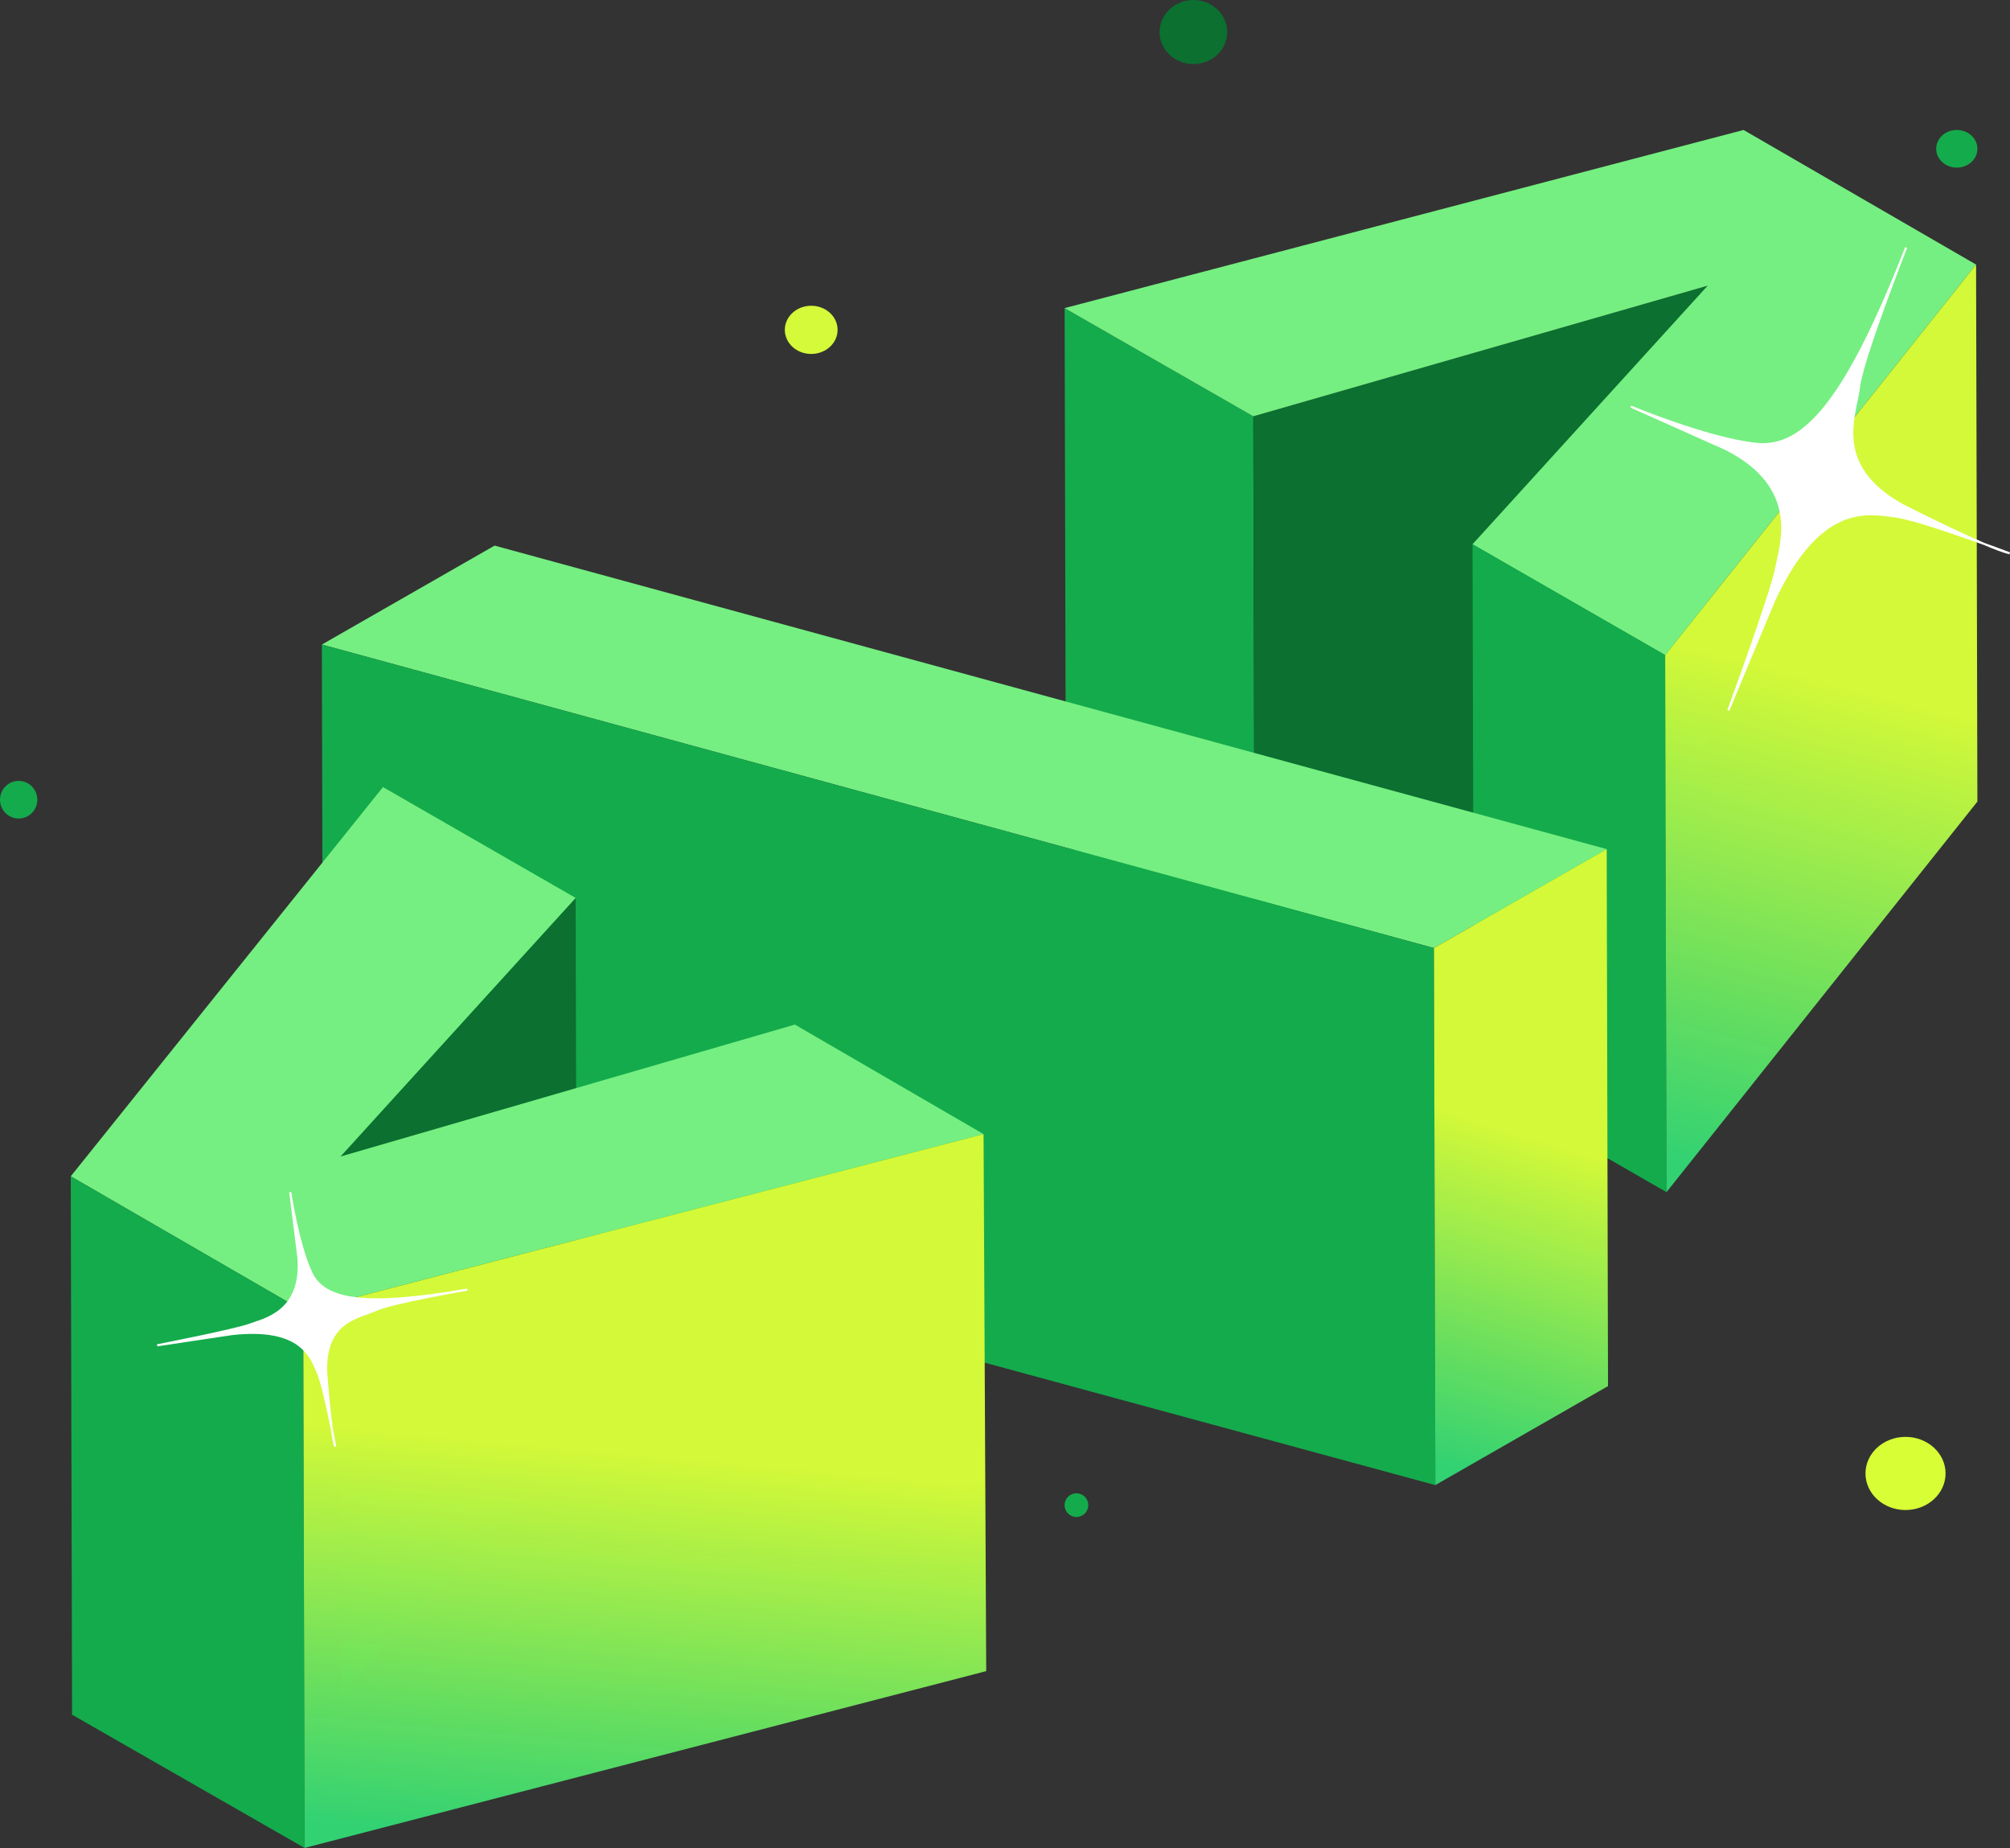 <svg width="99" height="91" viewBox="0 0 99 91" fill="none" xmlns="http://www.w3.org/2000/svg">
<rect x="0" y="0" width="99" height="91" fill="#333333" stroke="none"/>
<path d="M52.436 15.172L52.501 41.617L61.794 47.01L61.728 20.5L52.436 15.172Z" fill="#14AB4C"/>
<path d="M61.728 20.5L61.793 47.01L84.175 40.512L84.109 14.067L61.728 20.5Z" fill="#0B7030"/>
<path d="M52.435 15.172L61.728 20.5L84.11 14.067L72.526 26.802L82.016 32.26L97.329 13.028L85.877 6.4L52.435 15.172Z" fill="#75EF81"/>
<path d="M72.527 26.802L72.592 53.247L82.082 58.705L82.016 32.26L72.527 26.802Z" fill="#14AB4C"/>
<path d="M82.015 32.26L82.081 58.705L97.394 39.472L97.329 13.027L82.015 32.26Z" fill="url(#paint0_linear_1_1644)"/>
<path d="M15.852 31.74L70.628 46.685L79.135 41.812L24.36 26.867L15.852 31.74Z" fill="#75EF81"/>
<path d="M15.852 31.74L15.918 58.25L70.693 73.13L70.628 46.685L15.852 31.74Z" fill="#14AB4C"/>
<path d="M70.628 46.684L70.694 73.13L79.201 68.256L79.136 41.811L70.628 46.684Z" fill="url(#paint1_linear_1_1644)"/>
<path d="M16.769 56.951L16.834 83.461L28.417 70.661L28.352 44.216L16.769 56.951Z" fill="#0B7030"/>
<path d="M18.863 38.758L3.484 57.925L14.937 64.553L48.443 55.846L39.15 50.453L16.769 56.951L28.352 44.216L18.863 38.758Z" fill="#75EF81"/>
<path d="M3.484 57.926L3.55 84.436L15.002 90.998L14.937 64.553L3.484 57.926Z" fill="#14AB4C"/>
<path d="M14.937 64.553L15.002 90.998L48.575 82.291L48.444 55.846L14.937 64.553Z" fill="url(#paint2_linear_1_1644)"/>
<path d="M93.884 12.189C93.884 12.189 91.716 17.701 91.56 19.075C91.404 20.449 90.185 22.91 93.704 24.872C93.704 24.872 97.817 26.968 98.982 27.247C98.982 27.247 94.589 25.583 93.343 25.43C92.097 25.277 89.664 24.653 87.386 29.562L85.126 34.983C85.126 34.983 87.248 29.206 87.476 28.007C87.703 26.808 88.745 24.014 85.01 22.116L80.321 20.021C80.321 20.021 84.127 21.61 86.513 21.858C88.898 22.105 90.976 19.607 93.884 12.189Z" fill="white" stroke="white" stroke-width="0.103" stroke-miterlimit="10"/>
<path d="M23.023 63.504C23.023 63.504 19.311 64.14 18.512 64.508C17.713 64.875 15.973 65.023 16.065 67.584C16.065 67.584 16.279 70.511 16.512 71.237C16.512 71.237 15.97 68.299 15.643 67.571C15.315 66.843 14.853 65.314 11.433 65.692L7.739 66.248C7.739 66.248 11.581 65.499 12.308 65.228C13.035 64.957 14.898 64.603 14.7 61.946L14.295 58.706C14.295 58.706 14.684 61.299 15.335 62.679C15.987 64.058 18.03 64.365 23.023 63.504Z" fill="white" stroke="white" stroke-width="0.103" stroke-miterlimit="10"/>
<ellipse cx="96.38" cy="7.327" rx="1.015" ry="0.927" fill="#14AB4C"/>
<ellipse cx="58.779" cy="1.578" rx="1.665" ry="1.578" fill="#0B7030"/>
<ellipse cx="53.019" cy="74.118" rx="0.584" ry="0.583" fill="#14AB4C"/>
<ellipse cx="0.919" cy="39.38" rx="0.919" ry="0.927" fill="#14AB4C"/>
<ellipse cx="93.854" cy="72.557" rx="1.972" ry="1.801" fill="#D8FF35"/>
<ellipse cx="39.955" cy="16.243" rx="1.3" ry="1.187" fill="#D5FA39"/>
<defs>
<linearGradient id="paint0_linear_1_1644" x1="89.771" y1="14.27" x2="78.923" y2="56.24" gradientUnits="userSpaceOnUse">
<stop offset="0.427" stop-color="#D4F938"/>
<stop offset="1" stop-color="#32D875" stop-opacity="0.96"/>
</linearGradient>
<linearGradient id="paint1_linear_1_1644" x1="74.951" y1="42.663" x2="66.088" y2="70.544" gradientUnits="userSpaceOnUse">
<stop offset="0.427" stop-color="#D4F938"/>
<stop offset="1" stop-color="#32D875" stop-opacity="0.96"/>
</linearGradient>
<linearGradient id="paint2_linear_1_1644" x1="31.9" y1="56.803" x2="28.792" y2="90.976" gradientUnits="userSpaceOnUse">
<stop offset="0.427" stop-color="#D4F938"/>
<stop offset="1" stop-color="#32D875" stop-opacity="0.96"/>
</linearGradient>
</defs>
</svg>
